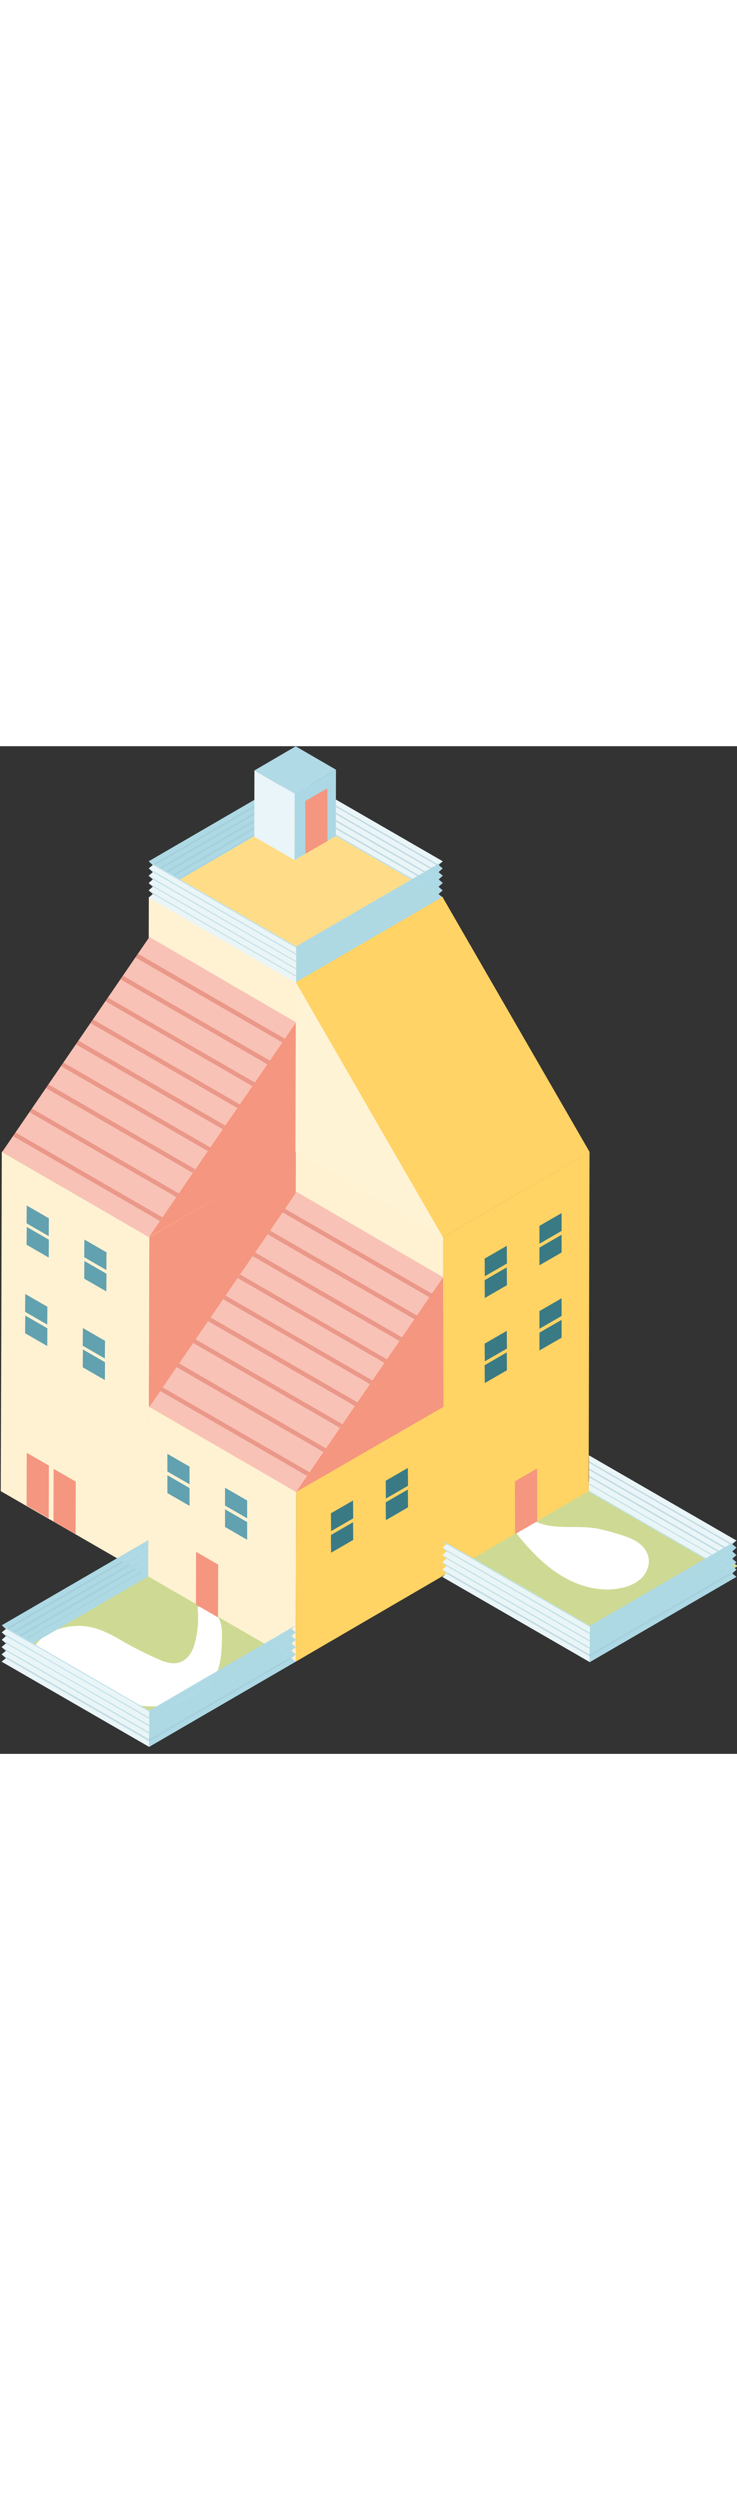 <?xml version="1.0" encoding="utf-8"?>
<!-- Generator: Adobe Illustrator 18.1.0, SVG Export Plug-In . SVG Version: 6.00 Build 0)  -->
<svg width="200" version="1.1" id="Calque_2" xmlns="http://www.w3.org/2000/svg" xmlns:xlink="http://www.w3.org/1999/xlink" x="0px" y="0px"
	 viewBox="0 0 496.2 677.7" enable-background="new 0 0 496.2 677.7" xml:space="preserve">
<rect x="0" y="0" width="496.2" height="677.7" fill="#333333" stroke="none"/>
<g>
	<g>
		<g enable-background="new    ">
			<defs>
				<polygon id="SVGID_1_" enable-background="new    " points="299,551.3 397.6,494 497,551.3 398.3,608.6 				"/>
			</defs>
			<clipPath id="SVGID_2_">
				<use xlink:href="#SVGID_1_"  overflow="visible"/>
			</clipPath>
			<g clip-path="url(#SVGID_2_)">
				<g>
					<g>
						<g>
							<polyline fill="#CEDA93" points="497,551.3 397.6,494 299,551.3 398.3,608.6 497,551.3 							"/>
						</g>
					</g>
				</g>
			</g>
		</g>
	</g>
</g>
<path fill="#FFFFFF" d="M436.7,546.1c-0.7-4.7-4.1-8.7-8.1-11.2s-8.7-3.9-13.2-5.3c-5.5-1.6-11-3.2-16.7-3.9
	c-13-1.6-27.1,1.4-38.8-4.6c-3.5-1.8-7.6-4.4-11-2.4c-2.4,1.4-3.2,4.6-2.5,7.3c0.7,2.7,2.4,4.9,4.2,7c8.5,10.2,18.1,19.8,29.8,26.3
	c11.6,6.5,25.5,9.7,38.5,6.7c4.8-1.1,9.5-3.1,13-6.5C435.3,556,437.5,551,436.7,546.1z"/>
<g>
	<g>
		<g enable-background="new    ">
			<defs>
				<polygon id="SVGID_3_" enable-background="new    " points="3.7,608.7 102.4,551.3 201.7,608.7 103,666 				"/>
			</defs>
			<clipPath id="SVGID_4_">
				<use xlink:href="#SVGID_3_"  overflow="visible"/>
			</clipPath>
			<g clip-path="url(#SVGID_4_)">
				<g>
					<g>
						<g>
							<polyline fill="#CEDA93" points="201.7,608.7 102.4,551.3 3.7,608.7 103,666 201.7,608.7 							"/>
						</g>
					</g>
				</g>
			</g>
		</g>
	</g>
</g>
<path fill="#FFFFFF" d="M22.4,609.4c-0.1,3.5,2.3,6.8,5.2,9.5c6.3,5.9,15,9.8,23.6,13.5c14.3,6.1,29.3,11.8,45.5,13.1
	s34-2.8,43.5-13.1c8.4-9.1,9-21.1,9.2-32.3c0.1-4.7,0.1-9.6-2.3-13.9c-2.4-4.3-8.1-7.9-14.1-7.3c0.9,8.2,0.3,16.5-1.9,24.6
	c-1.5,5.6-4.9,12-12.1,13.1c-4.6,0.7-9.2-1.1-13.2-2.9c-7.4-3.3-14.6-6.9-21.5-10.8c-7.2-4.1-14.4-8.5-23.1-10.4
	C49,589.9,35,593.3,27,601C24.5,603.4,22.4,606.3,22.4,609.4z"/>
<g>
	<g>
		<g enable-background="new    ">
			<g>
				<polygon fill="#FFDD88" points="297.4,329.5 198.7,386.9 99.4,329.5 198.1,272.2 				"/>
			</g>
			<g>
				<polygon fill="#FFD364" points="297.4,329.5 297.1,443.6 198.4,501 198.7,386.9 				"/>
			</g>
			<g>
				<polygon fill="#FFF2D3" points="198.7,386.9 198.4,501 99.1,443.6 99.4,329.5 				"/>
			</g>
		</g>
	</g>
</g>
<g>
	<g>
		<g enable-background="new    ">
			<g>
				<polygon fill="#FFDD88" points="396.6,386.9 297.9,444.2 198.6,386.8 297.3,329.5 				"/>
			</g>
			<g>
				<polygon fill="#FFD364" points="396.6,386.9 396.3,501 297.6,558.3 297.9,444.2 				"/>
			</g>
			<g>
				<polygon fill="#FFF2D3" points="297.9,444.2 297.6,558.3 198.3,501 198.6,386.8 				"/>
			</g>
		</g>
	</g>
</g>
<g>
	<g>
		<g enable-background="new    ">
			<g>
				<polygon fill="#FFDD88" points="198.9,386.9 100.2,444.2 0.9,386.8 99.5,329.5 				"/>
			</g>
			<g>
				<polygon fill="#FFD364" points="198.9,386.9 198.5,501 99.9,558.3 100.2,444.2 				"/>
			</g>
			<g>
				<polygon fill="#FFF2D3" points="100.2,444.2 99.9,558.3 0.5,501 0.9,386.8 				"/>
			</g>
		</g>
	</g>
</g>
<g>
	<g>
		<g enable-background="new    ">
			<g>
				<polygon fill="#FFDD88" points="298.1,444.2 199.4,501.5 100.1,444.2 198.7,386.8 				"/>
			</g>
			<g>
				<polygon fill="#FFD364" points="298.1,444.2 297.7,558.3 199.1,615.7 199.4,501.5 				"/>
			</g>
			<g>
				<polygon fill="#FFF2D3" points="199.4,501.5 199.1,615.7 99.7,558.3 100.1,444.2 				"/>
			</g>
		</g>
	</g>
</g>
<g>
	<g>
		<g enable-background="new    ">
			<g>
				<polygon fill="#FFDD88" points="297.7,215.5 199.1,272.8 99.7,215.5 198.4,158.2 				"/>
			</g>
			<g>
				<polygon fill="#FFD364" points="297.7,215.5 297.4,329.6 198.7,387 199.1,272.8 				"/>
			</g>
			<g>
				<polygon fill="#FFF2D3" points="199.1,272.8 198.7,387 99.4,329.6 99.7,215.5 				"/>
			</g>
		</g>
	</g>
</g>
<g>
	<g>
		<g enable-background="new    ">
			<g>
				<polygon fill="#FFDD88" points="396.9,272.8 298.3,330.2 198.9,272.8 297.6,215.5 				"/>
			</g>
			<g>
				<polygon fill="#FFD364" points="396.9,272.8 396.6,387 297.9,444.3 298.3,330.2 				"/>
			</g>
			<g>
				<polygon fill="#FFF2D3" points="298.3,330.2 297.9,444.3 198.6,387 198.9,272.8 				"/>
			</g>
		</g>
	</g>
</g>
<g>
	<g enable-background="new    ">
		<g>
			<polygon fill="#FFDD88" points="199.2,272.8 100.5,330.2 1.2,272.8 99.9,215.5 			"/>
		</g>
		<g>
			<polygon fill="#F59680" points="199.2,272.8 198.9,387 100.2,444.3 100.5,330.2 			"/>
		</g>
		<g>
			<polygon fill="#FFF2D3" points="100.5,330.2 100.2,444.3 0.9,387 1.2,272.8 			"/>
		</g>
	</g>
</g>
<g>
	<g>
		<g enable-background="new    ">
			<g>
				<polygon fill="#FFDD88" points="298.2,101.6 199.6,158.9 100.2,101.6 198.9,44.2 				"/>
			</g>
			<g>
				<polygon fill="#FFD364" points="298.2,101.6 297.9,215.7 199.2,273 199.6,158.9 				"/>
			</g>
			<g>
				<polygon fill="#FFF2D3" points="199.6,158.9 199.2,273 99.9,215.7 100.2,101.6 				"/>
			</g>
		</g>
	</g>
</g>
<g>
	<g>
		<g enable-background="new    ">
			<g>
				<polygon fill="#C1E2EC" points="198.7,43.7 295.2,99.4 298,101.9 198.7,44.5 				"/>
			</g>
			<g>
				<polygon fill="#ACD8E5" points="102.9,99.4 198.7,43.7 198.7,44.5 100.1,101.9 				"/>
			</g>
			<g>
				<polygon fill="#EAF5F8" points="198.7,39.6 298,97 295.2,99.4 198.7,43.7 				"/>
			</g>
			<g>
				<polygon fill="#ADD9E5" points="100.1,97 198.7,39.6 198.7,43.7 102.9,99.4 				"/>
			</g>
			<g>
				<polygon fill="#C1E2EC" points="198.7,38.8 295.2,94.5 298,97 198.7,39.6 				"/>
			</g>
			<g>
				<polygon fill="#ACD8E5" points="102.9,94.5 198.7,38.8 198.7,39.6 100.1,97 				"/>
			</g>
			<g>
				<polygon fill="#EAF5F8" points="198.7,34.7 298.1,92 295.2,94.5 198.7,38.8 				"/>
			</g>
			<g>
				<polygon fill="#ADD9E5" points="100.1,92.1 198.7,34.7 198.7,38.8 102.9,94.5 				"/>
			</g>
			<g>
				<polygon fill="#C2E2EC" points="198.8,33.9 295.3,89.6 298.1,92 198.7,34.7 				"/>
			</g>
			<g>
				<polygon fill="#ACD8E5" points="102.9,89.6 198.8,33.9 198.7,34.7 100.1,92.1 				"/>
			</g>
			<g>
				<polygon fill="#EAF5F8" points="198.8,29.8 298.1,87.1 295.3,89.6 198.8,33.9 				"/>
			</g>
			<g>
				<polygon fill="#ADD9E5" points="100.1,87.1 198.8,29.8 198.8,33.9 102.9,89.6 				"/>
			</g>
			<g>
				<polygon fill="#C1E2EC" points="198.8,29 295.2,84.7 298.1,87.1 198.8,29.8 				"/>
			</g>
			<g>
				<polygon fill="#ACD8E5" points="102.9,84.7 198.8,29 198.8,29.8 100.1,87.1 				"/>
			</g>
			<g>
				<polygon fill="#EAF5F9" points="198.8,24.9 298,82.2 295.2,84.7 198.8,29 				"/>
			</g>
			<g>
				<polygon fill="#ADD9E5" points="100.2,82.2 198.8,24.9 198.8,29 102.9,84.7 				"/>
			</g>
			<g>
				<polygon fill="#C0E1EB" points="198.8,24.2 295.3,79.9 298,82.2 198.8,24.9 				"/>
			</g>
			<g>
				<polygon fill="#ACD8E5" points="102.9,79.9 198.8,24.2 198.8,24.9 100.2,82.2 				"/>
			</g>
			<g>
				<polygon fill="#EAF5F8" points="198.8,20.1 298.1,77.4 295.3,79.9 198.8,24.2 				"/>
			</g>
			<g>
				<polygon fill="#ADD9E5" points="100.1,77.4 198.8,20.1 198.8,24.2 102.9,79.9 				"/>
			</g>
			<g>
				<polygon fill="#ADD9E5" points="295.2,99.4 298,101.9 199.4,159.2 199.4,155.1 				"/>
			</g>
			<g>
				<polygon fill="#EAF5F8" points="199.4,155.1 199.4,159.2 100.1,101.9 102.9,99.4 				"/>
			</g>
			<g>
				<polygon fill="#ACD8E5" points="298,97 295.2,99.4 199.4,155.1 199.4,154.3 				"/>
			</g>
			<g>
				<polygon fill="#EAF5F8" points="199.4,150.2 199.4,154.3 100.1,97 102.9,94.5 				"/>
			</g>
			<g>
				<polygon fill="#C2E2EC" points="199.4,154.3 199.4,155.1 102.9,99.4 100.1,97 				"/>
			</g>
			<g>
				<polygon fill="#ADD9E5" points="295.2,94.5 298,97 199.4,154.3 199.4,150.2 				"/>
			</g>
			<g>
				<polygon fill="#ADD9E5" points="295.3,89.6 298.1,92 199.4,149.4 199.4,145.3 				"/>
			</g>
			<g>
				<polygon fill="#EAF5F8" points="199.4,145.3 199.4,149.4 100.1,92.1 102.9,89.6 				"/>
			</g>
			<g>
				<polygon fill="#ACD8E5" points="298.1,92 295.2,94.5 199.4,150.2 199.4,149.4 				"/>
			</g>
			<g>
				<polygon fill="#C2E2EC" points="199.4,149.4 199.4,150.2 102.9,94.5 100.1,92.1 				"/>
			</g>
			<g>
				<polygon fill="#ADD9E5" points="295.2,84.7 298.1,87.1 199.4,144.5 199.4,140.4 				"/>
			</g>
			<g>
				<polygon fill="#C2E2EC" points="199.4,144.5 199.4,145.3 102.9,89.6 100.1,87.1 				"/>
			</g>
			<g>
				<polygon fill="#ACD8E5" points="298.1,87.1 295.3,89.6 199.4,145.3 199.4,144.5 				"/>
			</g>
			<g>
				<polygon fill="#EAF5F8" points="199.4,140.4 199.4,144.5 100.1,87.1 102.9,84.7 				"/>
			</g>
			<g>
				<polygon fill="#EAF5F8" points="199.4,135.6 199.4,139.5 100.2,82.2 102.9,79.9 				"/>
			</g>
			<g>
				<polygon fill="#C3E3EC" points="199.4,139.5 199.4,140.4 102.9,84.7 100.2,82.2 				"/>
			</g>
			<g>
				<polygon fill="#ACD8E5" points="298,82.2 295.2,84.7 199.4,140.4 199.4,139.5 				"/>
			</g>
			<g>
				<polygon fill="#ADD9E5" points="295.3,79.9 298,82.2 199.4,139.5 199.4,135.6 				"/>
			</g>
			<g>
				<polygon fill="#C2E2EC" points="199.4,134.7 199.4,135.6 102.9,79.9 100.1,77.4 				"/>
			</g>
			<g>
				<polygon fill="#ACD8E5" points="298.1,77.4 295.3,79.9 199.4,135.6 199.4,134.7 				"/>
			</g>
		</g>
	</g>
</g>
<g>
	<g enable-background="new    ">
		<g>
			<polygon fill="#ACD8E5" points="4,613.3 99.8,557.6 99.8,558.4 1.1,615.7 			"/>
		</g>
		<g>
			<polygon fill="#ADD9E5" points="1.1,610.8 99.8,553.5 99.8,557.6 4,613.3 			"/>
		</g>
		<g>
			<polygon fill="#ACD8E5" points="4,608.4 99.8,552.7 99.8,553.5 1.1,610.8 			"/>
		</g>
		<g>
			<polygon fill="#ADD9E5" points="1.1,605.9 99.8,548.5 99.8,552.7 4,608.4 			"/>
		</g>
		<g>
			<polygon fill="#ACD8E5" points="4,603.4 99.8,547.7 99.8,548.5 1.1,605.9 			"/>
		</g>
		<g>
			<polygon fill="#ADD9E5" points="1.2,601 99.8,543.6 99.8,547.7 4,603.4 			"/>
		</g>
		<g>
			<polygon fill="#ACD8E5" points="4,598.5 99.8,542.8 99.8,543.6 1.2,601 			"/>
		</g>
		<g>
			<polygon fill="#ADD9E5" points="1.2,596 99.8,538.7 99.8,542.8 4,598.5 			"/>
		</g>
		<g>
			<polygon fill="#ACD8E5" points="4,593.7 99.9,538 99.8,538.7 1.2,596 			"/>
		</g>
		<g>
			<polygon fill="#ADD9E5" points="1.2,591.2 99.9,533.9 99.9,538 4,593.7 			"/>
		</g>
		<g>
			<polygon fill="#ADD9E5" points="196.3,613.3 199.1,615.7 100.4,673 100.4,669 			"/>
		</g>
		<g>
			<polygon fill="#EAF5F8" points="100.4,669 100.4,673 1.1,615.7 4,613.3 			"/>
		</g>
		<g>
			<polygon fill="#ACD8E5" points="199.1,610.8 196.3,613.3 100.4,669 100.5,668.1 			"/>
		</g>
		<g>
			<polygon fill="#EAF5F8" points="100.4,664.1 100.5,668.1 1.1,610.8 4,608.4 			"/>
		</g>
		<g>
			<polygon fill="#C2E2EC" points="100.5,668.1 100.4,669 4,613.3 1.1,610.8 			"/>
		</g>
		<g>
			<polygon fill="#ADD9E5" points="196.3,608.4 199.1,610.8 100.5,668.1 100.4,664.1 			"/>
		</g>
		<g>
			<polygon fill="#ADD9E5" points="196.3,603.4 199.1,605.9 100.5,663.2 100.5,659.2 			"/>
		</g>
		<g>
			<polygon fill="#EAF5F8" points="100.5,659.2 100.5,663.2 1.1,605.9 4,603.4 			"/>
		</g>
		<g>
			<polygon fill="#ACD8E5" points="199.1,605.9 196.3,608.4 100.4,664.1 100.5,663.2 			"/>
		</g>
		<g>
			<polygon fill="#C2E2EC" points="100.5,663.2 100.4,664.1 4,608.4 1.1,605.9 			"/>
		</g>
		<g>
			<polygon fill="#ADD9E5" points="196.3,598.5 199.2,601 100.5,658.3 100.5,654.2 			"/>
		</g>
		<g>
			<polygon fill="#C2E2EC" points="100.5,658.3 100.5,659.2 4,603.4 1.2,601 			"/>
		</g>
		<g>
			<polygon fill="#ACD8E5" points="199.2,601 196.3,603.4 100.5,659.2 100.5,658.3 			"/>
		</g>
		<g>
			<polygon fill="#EAF5F8" points="100.5,654.2 100.5,658.3 1.2,601 4,598.5 			"/>
		</g>
		<g>
			<polygon fill="#EAF5F8" points="100.5,649.4 100.5,653.3 1.2,596 4,593.7 			"/>
		</g>
		<g>
			<polygon fill="#C3E3EC" points="100.5,653.3 100.5,654.2 4,598.5 1.2,596 			"/>
		</g>
		<g>
			<polygon fill="#ACD8E5" points="199.1,596 196.3,598.5 100.5,654.2 100.5,653.3 			"/>
		</g>
		<g>
			<polygon fill="#ADD9E5" points="196.3,593.7 199.1,596 100.5,653.3 100.5,649.4 			"/>
		</g>
		<g>
			<polygon fill="#C2E2EC" points="100.5,648.6 100.5,649.4 4,593.7 1.2,591.2 			"/>
		</g>
		<g>
			<polygon fill="#ACD8E5" points="199.2,591.2 196.3,593.7 100.5,649.4 100.5,648.6 			"/>
		</g>
	</g>
</g>
<g>
	<g enable-background="new    ">
		<g>
			<polygon fill="#C1E2EC" points="396.5,500.6 493,556.3 495.8,558.7 396.5,501.4 			"/>
		</g>
		<g>
			<polygon fill="#EAF5F8" points="396.5,496.5 495.8,553.8 493,556.3 396.5,500.6 			"/>
		</g>
		<g>
			<polygon fill="#C1E2EC" points="396.5,495.7 493,551.4 495.8,553.8 396.5,496.5 			"/>
		</g>
		<g>
			<polygon fill="#EAF5F8" points="396.5,491.5 495.8,548.9 493,551.4 396.5,495.7 			"/>
		</g>
		<g>
			<polygon fill="#C2E2EC" points="396.5,490.7 493,546.4 495.8,548.9 396.5,491.5 			"/>
		</g>
		<g>
			<polygon fill="#EAF5F8" points="396.5,486.6 495.8,544 493,546.4 396.5,490.7 			"/>
		</g>
		<g>
			<polygon fill="#C1E2EC" points="396.5,485.8 493,541.5 495.8,544 396.5,486.6 			"/>
		</g>
		<g>
			<polygon fill="#EAF5F9" points="396.5,481.7 495.8,539 493,541.5 396.5,485.8 			"/>
		</g>
		<g>
			<polygon fill="#C0E1EB" points="396.5,481 493,536.7 495.8,539 396.5,481.7 			"/>
		</g>
		<g>
			<polygon fill="#EAF5F8" points="396.5,476.9 495.8,534.2 493,536.7 396.5,481 			"/>
		</g>
		<g>
			<polygon fill="#ADD9E5" points="493,556.3 495.8,558.7 397.1,616 397.1,612 			"/>
		</g>
		<g>
			<polygon fill="#EAF5F8" points="397.1,612 397.1,616 297.8,558.7 300.6,556.3 			"/>
		</g>
		<g>
			<polygon fill="#ACD8E5" points="495.8,553.8 493,556.3 397.1,612 397.1,611.1 			"/>
		</g>
		<g>
			<polygon fill="#EAF5F8" points="397.1,607.1 397.1,611.1 297.8,553.8 300.6,551.4 			"/>
		</g>
		<g>
			<polygon fill="#C2E2EC" points="397.1,611.1 397.1,612 300.6,556.3 297.8,553.8 			"/>
		</g>
		<g>
			<polygon fill="#ADD9E5" points="493,551.4 495.8,553.8 397.1,611.1 397.1,607.1 			"/>
		</g>
		<g>
			<polygon fill="#ADD9E5" points="493,546.4 495.8,548.9 397.1,606.2 397.1,602.2 			"/>
		</g>
		<g>
			<polygon fill="#EAF5F8" points="397.1,602.2 397.1,606.2 297.8,548.9 300.6,546.4 			"/>
		</g>
		<g>
			<polygon fill="#ACD8E5" points="495.8,548.9 493,551.4 397.1,607.1 397.1,606.2 			"/>
		</g>
		<g>
			<polygon fill="#C2E2EC" points="397.1,606.2 397.1,607.1 300.6,551.4 297.8,548.9 			"/>
		</g>
		<g>
			<polygon fill="#ADD9E5" points="493,541.5 495.8,544 397.1,601.3 397.1,597.2 			"/>
		</g>
		<g>
			<polygon fill="#C2E2EC" points="397.1,601.3 397.1,602.2 300.6,546.4 297.8,544 			"/>
		</g>
		<g>
			<polygon fill="#ACD8E5" points="495.8,544 493,546.4 397.1,602.2 397.1,601.3 			"/>
		</g>
		<g>
			<polygon fill="#EAF5F8" points="397.1,597.2 397.1,601.3 297.8,544 300.7,541.5 			"/>
		</g>
		<g>
			<polygon fill="#EAF5F8" points="397.2,592.4 397.2,596.3 297.9,539 300.7,536.7 			"/>
		</g>
		<g>
			<polygon fill="#C3E3EC" points="397.2,596.3 397.1,597.2 300.7,541.5 297.9,539 			"/>
		</g>
		<g>
			<polygon fill="#ACD8E5" points="495.8,539 493,541.5 397.1,597.2 397.2,596.3 			"/>
		</g>
		<g>
			<polygon fill="#ADD9E5" points="493,536.7 495.8,539 397.2,596.3 397.2,592.4 			"/>
		</g>
		<g>
			<polygon fill="#C2E2EC" points="397.2,591.6 397.2,592.4 300.7,536.7 297.9,534.2 			"/>
		</g>
		<g>
			<polygon fill="#ACD8E5" points="495.8,534.2 493,536.7 397.2,592.4 397.2,591.6 			"/>
		</g>
	</g>
</g>
<g>
	<g>
		<g enable-background="new    ">
			<defs>
				<polygon id="SVGID_5_" enable-background="new    " points="131.9,577.3 132,541.8 146.9,550.4 146.8,585.9 				"/>
			</defs>
			<clipPath id="SVGID_6_">
				<use xlink:href="#SVGID_5_"  overflow="visible"/>
			</clipPath>
			<g clip-path="url(#SVGID_6_)">
				<g>
					<g>
						<g>
							<polyline fill="#F59680" points="146.9,550.4 132,541.8 131.9,577.3 146.8,585.9 146.9,550.4 							"/>
						</g>
					</g>
				</g>
			</g>
		</g>
	</g>
</g>
<g>
	<g>
		<g enable-background="new    ">
			<defs>
				<polygon id="SVGID_7_" enable-background="new    " points="346.8,529.9 346.7,494.4 361.6,485.8 361.7,521.3 				"/>
			</defs>
			<clipPath id="SVGID_8_">
				<use xlink:href="#SVGID_7_"  overflow="visible"/>
			</clipPath>
			<g clip-path="url(#SVGID_8_)">
				<g>
					<g>
						<g>
							<polyline fill="#F59680" points="361.6,485.8 346.7,494.4 346.8,529.9 361.7,521.3 361.6,485.8 							"/>
						</g>
					</g>
				</g>
			</g>
		</g>
	</g>
</g>
<g>
	<g>
		<g enable-background="new    ">
			<defs>
				<polygon id="SVGID_9_" enable-background="new    " points="17.9,510.7 18,475.2 32.9,483.8 32.8,519.3 				"/>
			</defs>
			<clipPath id="SVGID_10_">
				<use xlink:href="#SVGID_9_"  overflow="visible"/>
			</clipPath>
			<g clip-path="url(#SVGID_10_)">
				<g>
					<g>
						<g>
							<polyline fill="#F59680" points="32.9,483.8 18,475.2 17.9,510.7 32.8,519.3 32.9,483.8 							"/>
						</g>
					</g>
				</g>
			</g>
		</g>
	</g>
</g>
<g>
	<g>
		<g enable-background="new    ">
			<defs>
				<polygon id="SVGID_11_" enable-background="new    " points="36,521.4 36.1,486 51,494.6 50.9,530 				"/>
			</defs>
			<clipPath id="SVGID_12_">
				<use xlink:href="#SVGID_11_"  overflow="visible"/>
			</clipPath>
			<g clip-path="url(#SVGID_12_)">
				<g>
					<g>
						<g>
							<polyline fill="#F59680" points="51,494.6 36.1,486 36,521.4 50.9,530 51,494.6 							"/>
						</g>
					</g>
				</g>
			</g>
		</g>
	</g>
</g>
<g>
	<g>
		<g enable-background="new    ">
			<defs>
				<polygon id="SVGID_13_" enable-background="new    " points="222.9,542.4 222.8,530.5 237.7,521.9 237.8,533.8 				"/>
			</defs>
			<clipPath id="SVGID_14_">
				<use xlink:href="#SVGID_13_"  overflow="visible"/>
			</clipPath>
			<g clip-path="url(#SVGID_14_)">
				<polyline fill="#3A7A84" points="237.7,521.9 222.8,530.5 222.9,542.4 237.8,533.8 237.7,521.9 				"/>
			</g>
		</g>
	</g>
	<g>
		<g enable-background="new    ">
			<defs>
				<polygon id="SVGID_15_" enable-background="new    " points="222.9,527.9 222.8,515.9 237.7,507.3 237.8,519.3 				"/>
			</defs>
			<clipPath id="SVGID_16_">
				<use xlink:href="#SVGID_15_"  overflow="visible"/>
			</clipPath>
			<g clip-path="url(#SVGID_16_)">
				<polyline fill="#3A7A84" points="237.7,507.3 222.8,515.9 222.9,527.9 237.8,519.3 237.7,507.3 				"/>
			</g>
		</g>
	</g>
</g>
<g>
	<g>
		<g enable-background="new    ">
			<defs>
				<polygon id="SVGID_17_" enable-background="new    " points="259.8,520.5 259.7,508.5 274.6,499.9 274.7,511.9 				"/>
			</defs>
			<clipPath id="SVGID_18_">
				<use xlink:href="#SVGID_17_"  overflow="visible"/>
			</clipPath>
			<g clip-path="url(#SVGID_18_)">
				<polyline fill="#3A7A84" points="274.6,499.9 259.7,508.5 259.8,520.5 274.7,511.9 274.6,499.9 				"/>
			</g>
		</g>
	</g>
	<g>
		<g enable-background="new    ">
			<defs>
				<polygon id="SVGID_19_" enable-background="new    " points="259.8,506 259.7,494 274.6,485.4 274.7,497.4 				"/>
			</defs>
			<clipPath id="SVGID_20_">
				<use xlink:href="#SVGID_19_"  overflow="visible"/>
			</clipPath>
			<g clip-path="url(#SVGID_20_)">
				<polyline fill="#3A7A84" points="274.6,485.4 259.7,494 259.8,506 274.7,497.4 274.6,485.4 				"/>
			</g>
		</g>
	</g>
</g>
<g>
	<g>
		<g enable-background="new    ">
			<defs>
				<polygon id="SVGID_21_" enable-background="new    " points="17.9,335.3 18,323.3 32.9,331.9 32.8,343.9 				"/>
			</defs>
			<clipPath id="SVGID_22_">
				<use xlink:href="#SVGID_21_"  overflow="visible"/>
			</clipPath>
			<g clip-path="url(#SVGID_22_)">
				<polyline fill="#62A1AF" points="32.9,331.9 18,323.3 17.9,335.3 32.8,343.9 32.9,331.9 				"/>
			</g>
		</g>
	</g>
	<g>
		<g enable-background="new    ">
			<defs>
				<polygon id="SVGID_23_" enable-background="new    " points="17.9,320.9 18,308.9 32.9,317.5 32.8,329.5 				"/>
			</defs>
			<clipPath id="SVGID_24_">
				<use xlink:href="#SVGID_23_"  overflow="visible"/>
			</clipPath>
			<g clip-path="url(#SVGID_24_)">
				<polyline fill="#62A1AF" points="32.9,317.5 18,308.9 17.9,320.9 32.8,329.5 32.9,317.5 				"/>
			</g>
		</g>
	</g>
</g>
<g>
	<g>
		<g enable-background="new    ">
			<defs>
				<polygon id="SVGID_25_" enable-background="new    " points="56.7,358.1 56.8,346.2 71.7,354.8 71.6,366.7 				"/>
			</defs>
			<clipPath id="SVGID_26_">
				<use xlink:href="#SVGID_25_"  overflow="visible"/>
			</clipPath>
			<g clip-path="url(#SVGID_26_)">
				<polyline fill="#62A1AF" points="71.7,354.8 56.8,346.2 56.7,358.1 71.6,366.7 71.7,354.8 				"/>
			</g>
		</g>
	</g>
	<g>
		<g enable-background="new    ">
			<defs>
				<polygon id="SVGID_27_" enable-background="new    " points="56.7,343.7 56.8,331.8 71.7,340.4 71.6,352.3 				"/>
			</defs>
			<clipPath id="SVGID_28_">
				<use xlink:href="#SVGID_27_"  overflow="visible"/>
			</clipPath>
			<g clip-path="url(#SVGID_28_)">
				<polyline fill="#62A1AF" points="71.7,340.4 56.8,331.8 56.7,343.7 71.6,352.3 71.7,340.4 				"/>
			</g>
		</g>
	</g>
</g>
<g>
	<g>
		<g enable-background="new    ">
			<defs>
				<polygon id="SVGID_29_" enable-background="new    " points="16.9,394.8 17,382.9 31.9,391.5 31.8,403.4 				"/>
			</defs>
			<clipPath id="SVGID_30_">
				<use xlink:href="#SVGID_29_"  overflow="visible"/>
			</clipPath>
			<g clip-path="url(#SVGID_30_)">
				<polyline fill="#62A1AF" points="31.9,391.5 17,382.9 16.9,394.8 31.8,403.4 31.9,391.5 				"/>
			</g>
		</g>
	</g>
	<g>
		<g enable-background="new    ">
			<defs>
				<polygon id="SVGID_31_" enable-background="new    " points="16.9,380.4 17,368.4 31.9,377 31.8,389 				"/>
			</defs>
			<clipPath id="SVGID_32_">
				<use xlink:href="#SVGID_31_"  overflow="visible"/>
			</clipPath>
			<g clip-path="url(#SVGID_32_)">
				<polyline fill="#62A1AF" points="31.9,377 17,368.4 16.9,380.4 31.8,389 31.9,377 				"/>
			</g>
		</g>
	</g>
</g>
<g>
	<g>
		<g enable-background="new    ">
			<defs>
				<polygon id="SVGID_33_" enable-background="new    " points="55.7,417.7 55.8,405.7 70.7,414.3 70.6,426.3 				"/>
			</defs>
			<clipPath id="SVGID_34_">
				<use xlink:href="#SVGID_33_"  overflow="visible"/>
			</clipPath>
			<g clip-path="url(#SVGID_34_)">
				<polyline fill="#62A1AF" points="70.7,414.3 55.8,405.7 55.7,417.7 70.6,426.3 70.7,414.3 				"/>
			</g>
		</g>
	</g>
	<g>
		<g enable-background="new    ">
			<defs>
				<polygon id="SVGID_35_" enable-background="new    " points="55.7,403.2 55.8,391.3 70.7,399.9 70.6,411.8 				"/>
			</defs>
			<clipPath id="SVGID_36_">
				<use xlink:href="#SVGID_35_"  overflow="visible"/>
			</clipPath>
			<g clip-path="url(#SVGID_36_)">
				<polyline fill="#62A1AF" points="70.7,399.9 55.8,391.3 55.7,403.2 70.6,411.8 70.7,399.9 				"/>
			</g>
		</g>
	</g>
</g>
<g>
	<g>
		<g enable-background="new    ">
			<defs>
				<polygon id="SVGID_37_" enable-background="new    " points="112.7,502.3 112.7,490.3 127.6,498.9 127.6,510.9 				"/>
			</defs>
			<clipPath id="SVGID_38_">
				<use xlink:href="#SVGID_37_"  overflow="visible"/>
			</clipPath>
			<g clip-path="url(#SVGID_38_)">
				<polyline fill="#62A1AF" points="127.6,498.9 112.7,490.3 112.7,502.3 127.6,510.9 127.6,498.9 				"/>
			</g>
		</g>
	</g>
	<g>
		<g enable-background="new    ">
			<defs>
				<polygon id="SVGID_39_" enable-background="new    " points="112.7,487.8 112.7,475.9 127.6,484.5 127.6,496.4 				"/>
			</defs>
			<clipPath id="SVGID_40_">
				<use xlink:href="#SVGID_39_"  overflow="visible"/>
			</clipPath>
			<g clip-path="url(#SVGID_40_)">
				<polyline fill="#62A1AF" points="127.6,484.5 112.7,475.9 112.7,487.8 127.6,496.4 127.6,484.5 				"/>
			</g>
		</g>
	</g>
</g>
<g>
	<g>
		<g enable-background="new    ">
			<defs>
				<polygon id="SVGID_41_" enable-background="new    " points="151.5,525.1 151.5,513.2 166.4,521.8 166.4,533.7 				"/>
			</defs>
			<clipPath id="SVGID_42_">
				<use xlink:href="#SVGID_41_"  overflow="visible"/>
			</clipPath>
			<g clip-path="url(#SVGID_42_)">
				<polyline fill="#62A1AF" points="166.4,521.8 151.5,513.2 151.5,525.1 166.4,533.7 166.4,521.8 				"/>
			</g>
		</g>
	</g>
	<g>
		<g enable-background="new    ">
			<defs>
				<polygon id="SVGID_43_" enable-background="new    " points="151.5,510.7 151.5,498.7 166.4,507.3 166.4,519.3 				"/>
			</defs>
			<clipPath id="SVGID_44_">
				<use xlink:href="#SVGID_43_"  overflow="visible"/>
			</clipPath>
			<g clip-path="url(#SVGID_44_)">
				<polyline fill="#62A1AF" points="166.4,507.3 151.5,498.7 151.5,510.7 166.4,519.3 166.4,507.3 				"/>
			</g>
		</g>
	</g>
</g>
<g>
	<g>
		<g enable-background="new    ">
			<defs>
				<polygon id="SVGID_45_" enable-background="new    " points="326.4,371.1 326.3,359.1 341.2,350.5 341.3,362.5 				"/>
			</defs>
			<clipPath id="SVGID_46_">
				<use xlink:href="#SVGID_45_"  overflow="visible"/>
			</clipPath>
			<g clip-path="url(#SVGID_46_)">
				<polyline fill="#3A7A84" points="341.2,350.5 326.3,359.1 326.4,371.1 341.3,362.5 341.2,350.5 				"/>
			</g>
		</g>
	</g>
	<g>
		<g enable-background="new    ">
			<defs>
				<polygon id="SVGID_47_" enable-background="new    " points="326.4,356.5 326.3,344.6 341.2,336 341.3,347.9 				"/>
			</defs>
			<clipPath id="SVGID_48_">
				<use xlink:href="#SVGID_47_"  overflow="visible"/>
			</clipPath>
			<g clip-path="url(#SVGID_48_)">
				<polyline fill="#3A7A84" points="341.2,336 326.3,344.6 326.4,356.5 341.3,347.9 341.2,336 				"/>
			</g>
		</g>
	</g>
</g>
<g>
	<g>
		<g enable-background="new    ">
			<defs>
				<polygon id="SVGID_49_" enable-background="new    " points="363.2,349.1 363.2,337.2 378.1,328.6 378.1,340.5 				"/>
			</defs>
			<clipPath id="SVGID_50_">
				<use xlink:href="#SVGID_49_"  overflow="visible"/>
			</clipPath>
			<g clip-path="url(#SVGID_50_)">
				<polyline fill="#3A7A84" points="378.1,328.6 363.2,337.2 363.2,349.1 378.1,340.5 378.1,328.6 				"/>
			</g>
		</g>
	</g>
	<g>
		<g enable-background="new    ">
			<defs>
				<polygon id="SVGID_51_" enable-background="new    " points="363.2,334.6 363.2,322.6 378.1,314 378.1,326 				"/>
			</defs>
			<clipPath id="SVGID_52_">
				<use xlink:href="#SVGID_51_"  overflow="visible"/>
			</clipPath>
			<g clip-path="url(#SVGID_52_)">
				<polyline fill="#3A7A84" points="378.1,314 363.2,322.6 363.2,334.6 378.1,326 378.1,314 				"/>
			</g>
		</g>
	</g>
</g>
<g>
	<g>
		<g enable-background="new    ">
			<defs>
				<polygon id="SVGID_53_" enable-background="new    " points="326.4,428.3 326.3,416.3 341.2,407.7 341.3,419.7 				"/>
			</defs>
			<clipPath id="SVGID_54_">
				<use xlink:href="#SVGID_53_"  overflow="visible"/>
			</clipPath>
			<g clip-path="url(#SVGID_54_)">
				<polyline fill="#3A7A84" points="341.2,407.7 326.3,416.3 326.4,428.3 341.3,419.7 341.2,407.7 				"/>
			</g>
		</g>
	</g>
	<g>
		<g enable-background="new    ">
			<defs>
				<polygon id="SVGID_55_" enable-background="new    " points="326.4,413.7 326.3,401.8 341.2,393.2 341.3,405.1 				"/>
			</defs>
			<clipPath id="SVGID_56_">
				<use xlink:href="#SVGID_55_"  overflow="visible"/>
			</clipPath>
			<g clip-path="url(#SVGID_56_)">
				<polyline fill="#3A7A84" points="341.2,393.2 326.3,401.8 326.4,413.7 341.3,405.1 341.2,393.2 				"/>
			</g>
		</g>
	</g>
</g>
<g>
	<g>
		<g enable-background="new    ">
			<defs>
				<polygon id="SVGID_57_" enable-background="new    " points="363.2,406.4 363.2,394.4 378.1,385.8 378.1,397.8 				"/>
			</defs>
			<clipPath id="SVGID_58_">
				<use xlink:href="#SVGID_57_"  overflow="visible"/>
			</clipPath>
			<g clip-path="url(#SVGID_58_)">
				<polyline fill="#3A7A84" points="378.1,385.8 363.2,394.4 363.2,406.4 378.1,397.8 378.1,385.8 				"/>
			</g>
		</g>
	</g>
	<g>
		<g enable-background="new    ">
			<defs>
				<polygon id="SVGID_59_" enable-background="new    " points="363.2,391.8 363.2,379.9 378.1,371.3 378.1,383.2 				"/>
			</defs>
			<clipPath id="SVGID_60_">
				<use xlink:href="#SVGID_59_"  overflow="visible"/>
			</clipPath>
			<g clip-path="url(#SVGID_60_)">
				<polyline fill="#3A7A84" points="378.1,371.3 363.2,379.9 363.2,391.8 378.1,383.2 378.1,371.3 				"/>
			</g>
		</g>
	</g>
</g>
<g>
	<g>
		<g enable-background="new    ">
			<g>
				<polygon fill="#B1DAE7" points="226.2,15.8 198.4,31.9 171.3,16.3 199.1,0.1 				"/>
			</g>
			<g>
				<polygon fill="#ACD8E5" points="226.2,15.8 226.1,60.4 198.3,76.6 198.4,31.9 				"/>
			</g>
			<g>
				<polygon fill="#E9F5F8" points="198.4,31.9 198.3,76.6 171.2,60.9 171.3,16.3 				"/>
			</g>
		</g>
	</g>
</g>
<g>
	<g>
		<g enable-background="new    ">
			<defs>
				<polygon id="SVGID_61_" enable-background="new    " points="205.6,72.4 205.5,36.9 220.4,28.3 220.5,63.8 				"/>
			</defs>
			<clipPath id="SVGID_62_">
				<use xlink:href="#SVGID_61_"  overflow="visible"/>
			</clipPath>
			<g clip-path="url(#SVGID_62_)">
				<g>
					<g>
						<g>
							<polyline fill="#F59680" points="220.4,28.3 205.5,36.9 205.6,72.4 220.5,63.8 220.4,28.3 							"/>
						</g>
					</g>
				</g>
			</g>
		</g>
	</g>
</g>
<g>
	<g>
		<g>
			<g enable-background="new    ">
				<g>
					<polygon fill="#F59680" points="298.3,357.1 298.6,444.3 199.3,501.6 					"/>
				</g>
				<g>
					<polygon fill="#F9C2B6" points="199.3,501.6 100.6,444.3 199.7,299.7 298.3,357.1 					"/>
				</g>
			</g>
		</g>
	</g>
	<g opacity="0.51">
		<g enable-background="new    ">
			<defs>
				<polygon id="SVGID_63_" enable-background="new    " points="189,312.8 191.9,311.1 291.3,368.4 288.3,370.2 				"/>
			</defs>
			<clipPath id="SVGID_64_">
				<use xlink:href="#SVGID_63_"  overflow="visible"/>
			</clipPath>
			<g clip-path="url(#SVGID_64_)">
				<polyline fill="#DB705E" points="290.8,368.2 191.9,311.1 190.2,313.5 289.1,370.6 290.8,368.2 				"/>
			</g>
		</g>
		<polygon fill="#DB705E" points="290.8,368.2 286.5,366.4 285.3,368.4 289.1,370.6 		"/>
	</g>
	<g opacity="0.51">
		<g enable-background="new    ">
			<defs>
				<polygon id="SVGID_65_" enable-background="new    " points="178.9,327.6 181.9,325.8 281.2,383.2 278.3,384.9 				"/>
			</defs>
			<clipPath id="SVGID_66_">
				<use xlink:href="#SVGID_65_"  overflow="visible"/>
			</clipPath>
			<g clip-path="url(#SVGID_66_)">
				<polyline fill="#DB705E" points="280.8,382.9 181.9,325.8 180.2,328.3 279.1,385.4 280.8,382.9 				"/>
			</g>
		</g>
		<polygon fill="#DB705E" points="280.8,382.9 276.4,381.2 275.2,383.2 279.1,385.4 		"/>
	</g>
	<g opacity="0.51">
		<g enable-background="new    ">
			<defs>
				<polygon id="SVGID_67_" enable-background="new    " points="168.8,342.2 171.8,340.5 271.1,397.8 268.1,399.6 				"/>
			</defs>
			<clipPath id="SVGID_68_">
				<use xlink:href="#SVGID_67_"  overflow="visible"/>
			</clipPath>
			<g clip-path="url(#SVGID_68_)">
				<polyline fill="#DB705E" points="270.7,397.6 171.8,340.5 170.1,343 268.9,400 270.7,397.6 				"/>
			</g>
		</g>
		<polygon fill="#DB705E" points="270.7,397.6 266.3,395.8 265.1,397.8 268.9,400 		"/>
	</g>
	<g opacity="0.51">
		<g enable-background="new    ">
			<defs>
				<polygon id="SVGID_69_" enable-background="new    " points="158.8,357 161.7,355.3 261.1,412.6 258.1,414.3 				"/>
			</defs>
			<clipPath id="SVGID_70_">
				<use xlink:href="#SVGID_69_"  overflow="visible"/>
			</clipPath>
			<g clip-path="url(#SVGID_70_)">
				<polyline fill="#DB705E" points="260.6,412.4 161.7,355.3 160,357.7 258.9,414.8 260.6,412.4 				"/>
			</g>
		</g>
		<polygon fill="#DB705E" points="260.6,412.4 256.2,410.6 255.1,412.6 258.9,414.8 		"/>
	</g>
	<g opacity="0.51">
		<g enable-background="new    ">
			<defs>
				<polygon id="SVGID_71_" enable-background="new    " points="148.9,371.2 151.9,369.5 251.2,426.8 248.2,428.5 				"/>
			</defs>
			<clipPath id="SVGID_72_">
				<use xlink:href="#SVGID_71_"  overflow="visible"/>
			</clipPath>
			<g clip-path="url(#SVGID_72_)">
				<polyline fill="#DB705E" points="250.8,426.6 151.9,369.5 150.2,371.9 249,429 250.8,426.6 				"/>
			</g>
		</g>
		<polygon fill="#DB705E" points="250.8,426.6 246.4,424.8 245.2,426.8 249,429 		"/>
	</g>
	<g opacity="0.51">
		<g enable-background="new    ">
			<defs>
				<polygon id="SVGID_73_" enable-background="new    " points="138.9,386 141.8,384.2 241.2,441.6 238.2,443.3 				"/>
			</defs>
			<clipPath id="SVGID_74_">
				<use xlink:href="#SVGID_73_"  overflow="visible"/>
			</clipPath>
			<g clip-path="url(#SVGID_74_)">
				<polyline fill="#DB705E" points="240.7,441.3 141.8,384.2 140.1,386.7 239,443.8 240.7,441.3 				"/>
			</g>
		</g>
		<polygon fill="#DB705E" points="240.7,441.3 236.3,439.6 235.2,441.5 239,443.8 		"/>
	</g>
	<g opacity="0.51">
		<g enable-background="new    ">
			<defs>
				<polygon id="SVGID_75_" enable-background="new    " points="128.7,400.6 131.7,398.9 231,456.2 228,457.9 				"/>
			</defs>
			<clipPath id="SVGID_76_">
				<use xlink:href="#SVGID_75_"  overflow="visible"/>
			</clipPath>
			<g clip-path="url(#SVGID_76_)">
				<polyline fill="#DB705E" points="230.6,456 131.7,398.9 130,401.3 228.8,458.4 230.6,456 				"/>
			</g>
		</g>
		<polygon fill="#DB705E" points="230.6,456 226.2,454.2 225,456.2 228.8,458.4 		"/>
	</g>
	<g opacity="0.51">
		<g enable-background="new    ">
			<defs>
				<polygon id="SVGID_77_" enable-background="new    " points="117.6,416.9 120.6,415.1 219.9,472.5 217,474.2 				"/>
			</defs>
			<clipPath id="SVGID_78_">
				<use xlink:href="#SVGID_77_"  overflow="visible"/>
			</clipPath>
			<g clip-path="url(#SVGID_78_)">
				<polyline fill="#DB705E" points="219.5,472.2 120.6,415.1 118.9,417.6 217.8,474.7 219.5,472.2 				"/>
			</g>
		</g>
		<polygon fill="#DB705E" points="219.5,472.2 215.1,470.5 213.9,472.5 217.8,474.7 		"/>
	</g>
	<g opacity="0.51">
		<g enable-background="new    ">
			<defs>
				<polygon id="SVGID_79_" enable-background="new    " points="106.5,432.9 109.5,431.2 208.8,488.5 205.9,490.3 				"/>
			</defs>
			<clipPath id="SVGID_80_">
				<use xlink:href="#SVGID_79_"  overflow="visible"/>
			</clipPath>
			<g clip-path="url(#SVGID_80_)">
				<polyline fill="#DB705E" points="208.4,488.3 109.5,431.2 107.8,433.6 206.7,490.7 208.4,488.3 				"/>
			</g>
		</g>
		<polygon fill="#DB705E" points="208.4,488.3 204,486.5 202.8,488.5 206.7,490.7 		"/>
	</g>
</g>
<g>
	<g>
		<g>
			<g enable-background="new    ">
				<g>
					<polygon fill="#F59680" points="199.3,185.7 199.5,272.8 100.2,330.2 					"/>
				</g>
				<g>
					<polygon fill="#F9C2B6" points="100.2,330.2 1.5,272.8 100.6,128.3 199.3,185.7 					"/>
				</g>
			</g>
		</g>
	</g>
	<g opacity="0.51">
		<g enable-background="new    ">
			<defs>
				<polygon id="SVGID_81_" enable-background="new    " points="89.9,141.4 92.9,139.6 192.2,197 189.2,198.7 				"/>
			</defs>
			<clipPath id="SVGID_82_">
				<use xlink:href="#SVGID_81_"  overflow="visible"/>
			</clipPath>
			<g clip-path="url(#SVGID_82_)">
				<polyline fill="#DB705E" points="191.8,196.7 92.9,139.6 91.2,142.1 190,199.2 191.8,196.7 				"/>
			</g>
		</g>
		<polygon fill="#DB705E" points="191.8,196.7 187.4,195 186.2,197 190.1,199.2 		"/>
	</g>
	<g opacity="0.51">
		<g enable-background="new    ">
			<defs>
				<polygon id="SVGID_83_" enable-background="new    " points="79.9,156.1 82.9,154.4 182.2,211.7 179.2,213.5 				"/>
			</defs>
			<clipPath id="SVGID_84_">
				<use xlink:href="#SVGID_83_"  overflow="visible"/>
			</clipPath>
			<g clip-path="url(#SVGID_84_)">
				<polyline fill="#DB705E" points="181.8,211.5 82.9,154.4 81.2,156.9 180,214 181.8,211.5 				"/>
			</g>
		</g>
		<polygon fill="#DB705E" points="181.8,211.5 177.4,209.7 176.2,211.7 180,214 		"/>
	</g>
	<g opacity="0.51">
		<g enable-background="new    ">
			<defs>
				<polygon id="SVGID_85_" enable-background="new    " points="69.7,170.8 72.7,169.1 172,226.4 169,228.1 				"/>
			</defs>
			<clipPath id="SVGID_86_">
				<use xlink:href="#SVGID_85_"  overflow="visible"/>
			</clipPath>
			<g clip-path="url(#SVGID_86_)">
				<polyline fill="#DB705E" points="171.6,226.2 72.7,169.1 71,171.5 169.8,228.6 171.6,226.2 				"/>
			</g>
		</g>
		<polygon fill="#DB705E" points="171.6,226.2 167.2,224.4 166,226.4 169.9,228.6 		"/>
	</g>
	<g opacity="0.51">
		<g enable-background="new    ">
			<defs>
				<polygon id="SVGID_87_" enable-background="new    " points="59.7,185.5 62.7,183.8 162,241.2 159,242.9 				"/>
			</defs>
			<clipPath id="SVGID_88_">
				<use xlink:href="#SVGID_87_"  overflow="visible"/>
			</clipPath>
			<g clip-path="url(#SVGID_88_)">
				<polyline fill="#DB705E" points="161.6,240.9 62.7,183.8 61,186.3 159.8,243.4 161.6,240.9 				"/>
			</g>
		</g>
		<polygon fill="#DB705E" points="161.6,240.9 157.2,239.2 156,241.1 159.8,243.4 		"/>
	</g>
	<g opacity="0.51">
		<g enable-background="new    ">
			<defs>
				<polygon id="SVGID_89_" enable-background="new    " points="49.8,199.8 52.8,198 152.1,255.4 149.1,257.1 				"/>
			</defs>
			<clipPath id="SVGID_90_">
				<use xlink:href="#SVGID_89_"  overflow="visible"/>
			</clipPath>
			<g clip-path="url(#SVGID_90_)">
				<polyline fill="#DB705E" points="151.7,255.1 52.8,198 51.1,200.5 149.9,257.6 151.7,255.1 				"/>
			</g>
		</g>
		<polygon fill="#DB705E" points="151.7,255.1 147.3,253.4 146.1,255.3 150,257.6 		"/>
	</g>
	<g opacity="0.51">
		<g enable-background="new    ">
			<defs>
				<polygon id="SVGID_91_" enable-background="new    " points="39.8,214.5 42.8,212.8 142.1,270.1 139.1,271.9 				"/>
			</defs>
			<clipPath id="SVGID_92_">
				<use xlink:href="#SVGID_91_"  overflow="visible"/>
			</clipPath>
			<g clip-path="url(#SVGID_92_)">
				<polyline fill="#DB705E" points="141.7,269.9 42.8,212.8 41.1,215.2 139.9,272.3 141.7,269.9 				"/>
			</g>
		</g>
		<polygon fill="#DB705E" points="141.7,269.9 137.3,268.1 136.1,270.1 140,272.3 		"/>
	</g>
	<g opacity="0.51">
		<g enable-background="new    ">
			<defs>
				<polygon id="SVGID_93_" enable-background="new    " points="29.6,229.2 32.6,227.4 131.9,284.8 129,286.5 				"/>
			</defs>
			<clipPath id="SVGID_94_">
				<use xlink:href="#SVGID_93_"  overflow="visible"/>
			</clipPath>
			<g clip-path="url(#SVGID_94_)">
				<polyline fill="#DB705E" points="131.5,284.5 32.6,227.4 30.9,229.9 129.8,287 131.5,284.5 				"/>
			</g>
		</g>
		<polygon fill="#DB705E" points="131.5,284.5 127.1,282.8 125.9,284.8 129.8,287 		"/>
	</g>
	<g opacity="0.51">
		<g enable-background="new    ">
			<defs>
				<polygon id="SVGID_95_" enable-background="new    " points="18.6,245.4 21.5,243.7 120.9,301 117.9,302.8 				"/>
			</defs>
			<clipPath id="SVGID_96_">
				<use xlink:href="#SVGID_95_"  overflow="visible"/>
			</clipPath>
			<g clip-path="url(#SVGID_96_)">
				<polyline fill="#DB705E" points="120.4,300.8 21.5,243.7 19.8,246.2 118.7,303.2 120.4,300.8 				"/>
			</g>
		</g>
		<polygon fill="#DB705E" points="120.4,300.8 116.1,299 114.9,301 118.7,303.3 		"/>
	</g>
	<g opacity="0.51">
		<g enable-background="new    ">
			<defs>
				<polygon id="SVGID_97_" enable-background="new    " points="7.5,261.5 10.5,259.8 109.8,317.1 106.8,318.8 				"/>
			</defs>
			<clipPath id="SVGID_98_">
				<use xlink:href="#SVGID_97_"  overflow="visible"/>
			</clipPath>
			<g clip-path="url(#SVGID_98_)">
				<polyline fill="#DB705E" points="109.4,316.8 10.5,259.8 8.7,262.2 107.6,319.3 109.4,316.8 				"/>
			</g>
		</g>
		<polygon fill="#DB705E" points="109.4,316.8 105,315.1 103.8,317.1 107.6,319.3 		"/>
	</g>
</g>
<g>
	<g enable-background="new    ">
		<g>
			<polygon fill="#FFF3D6" points="199.2,158.7 298.2,330.2 198.9,272.8 			"/>
		</g>
		<g>
			<polygon fill="#FFD365" points="199.2,158.7 297.9,101.4 396.9,272.8 298.2,330.2 			"/>
		</g>
	</g>
</g>
</svg>
